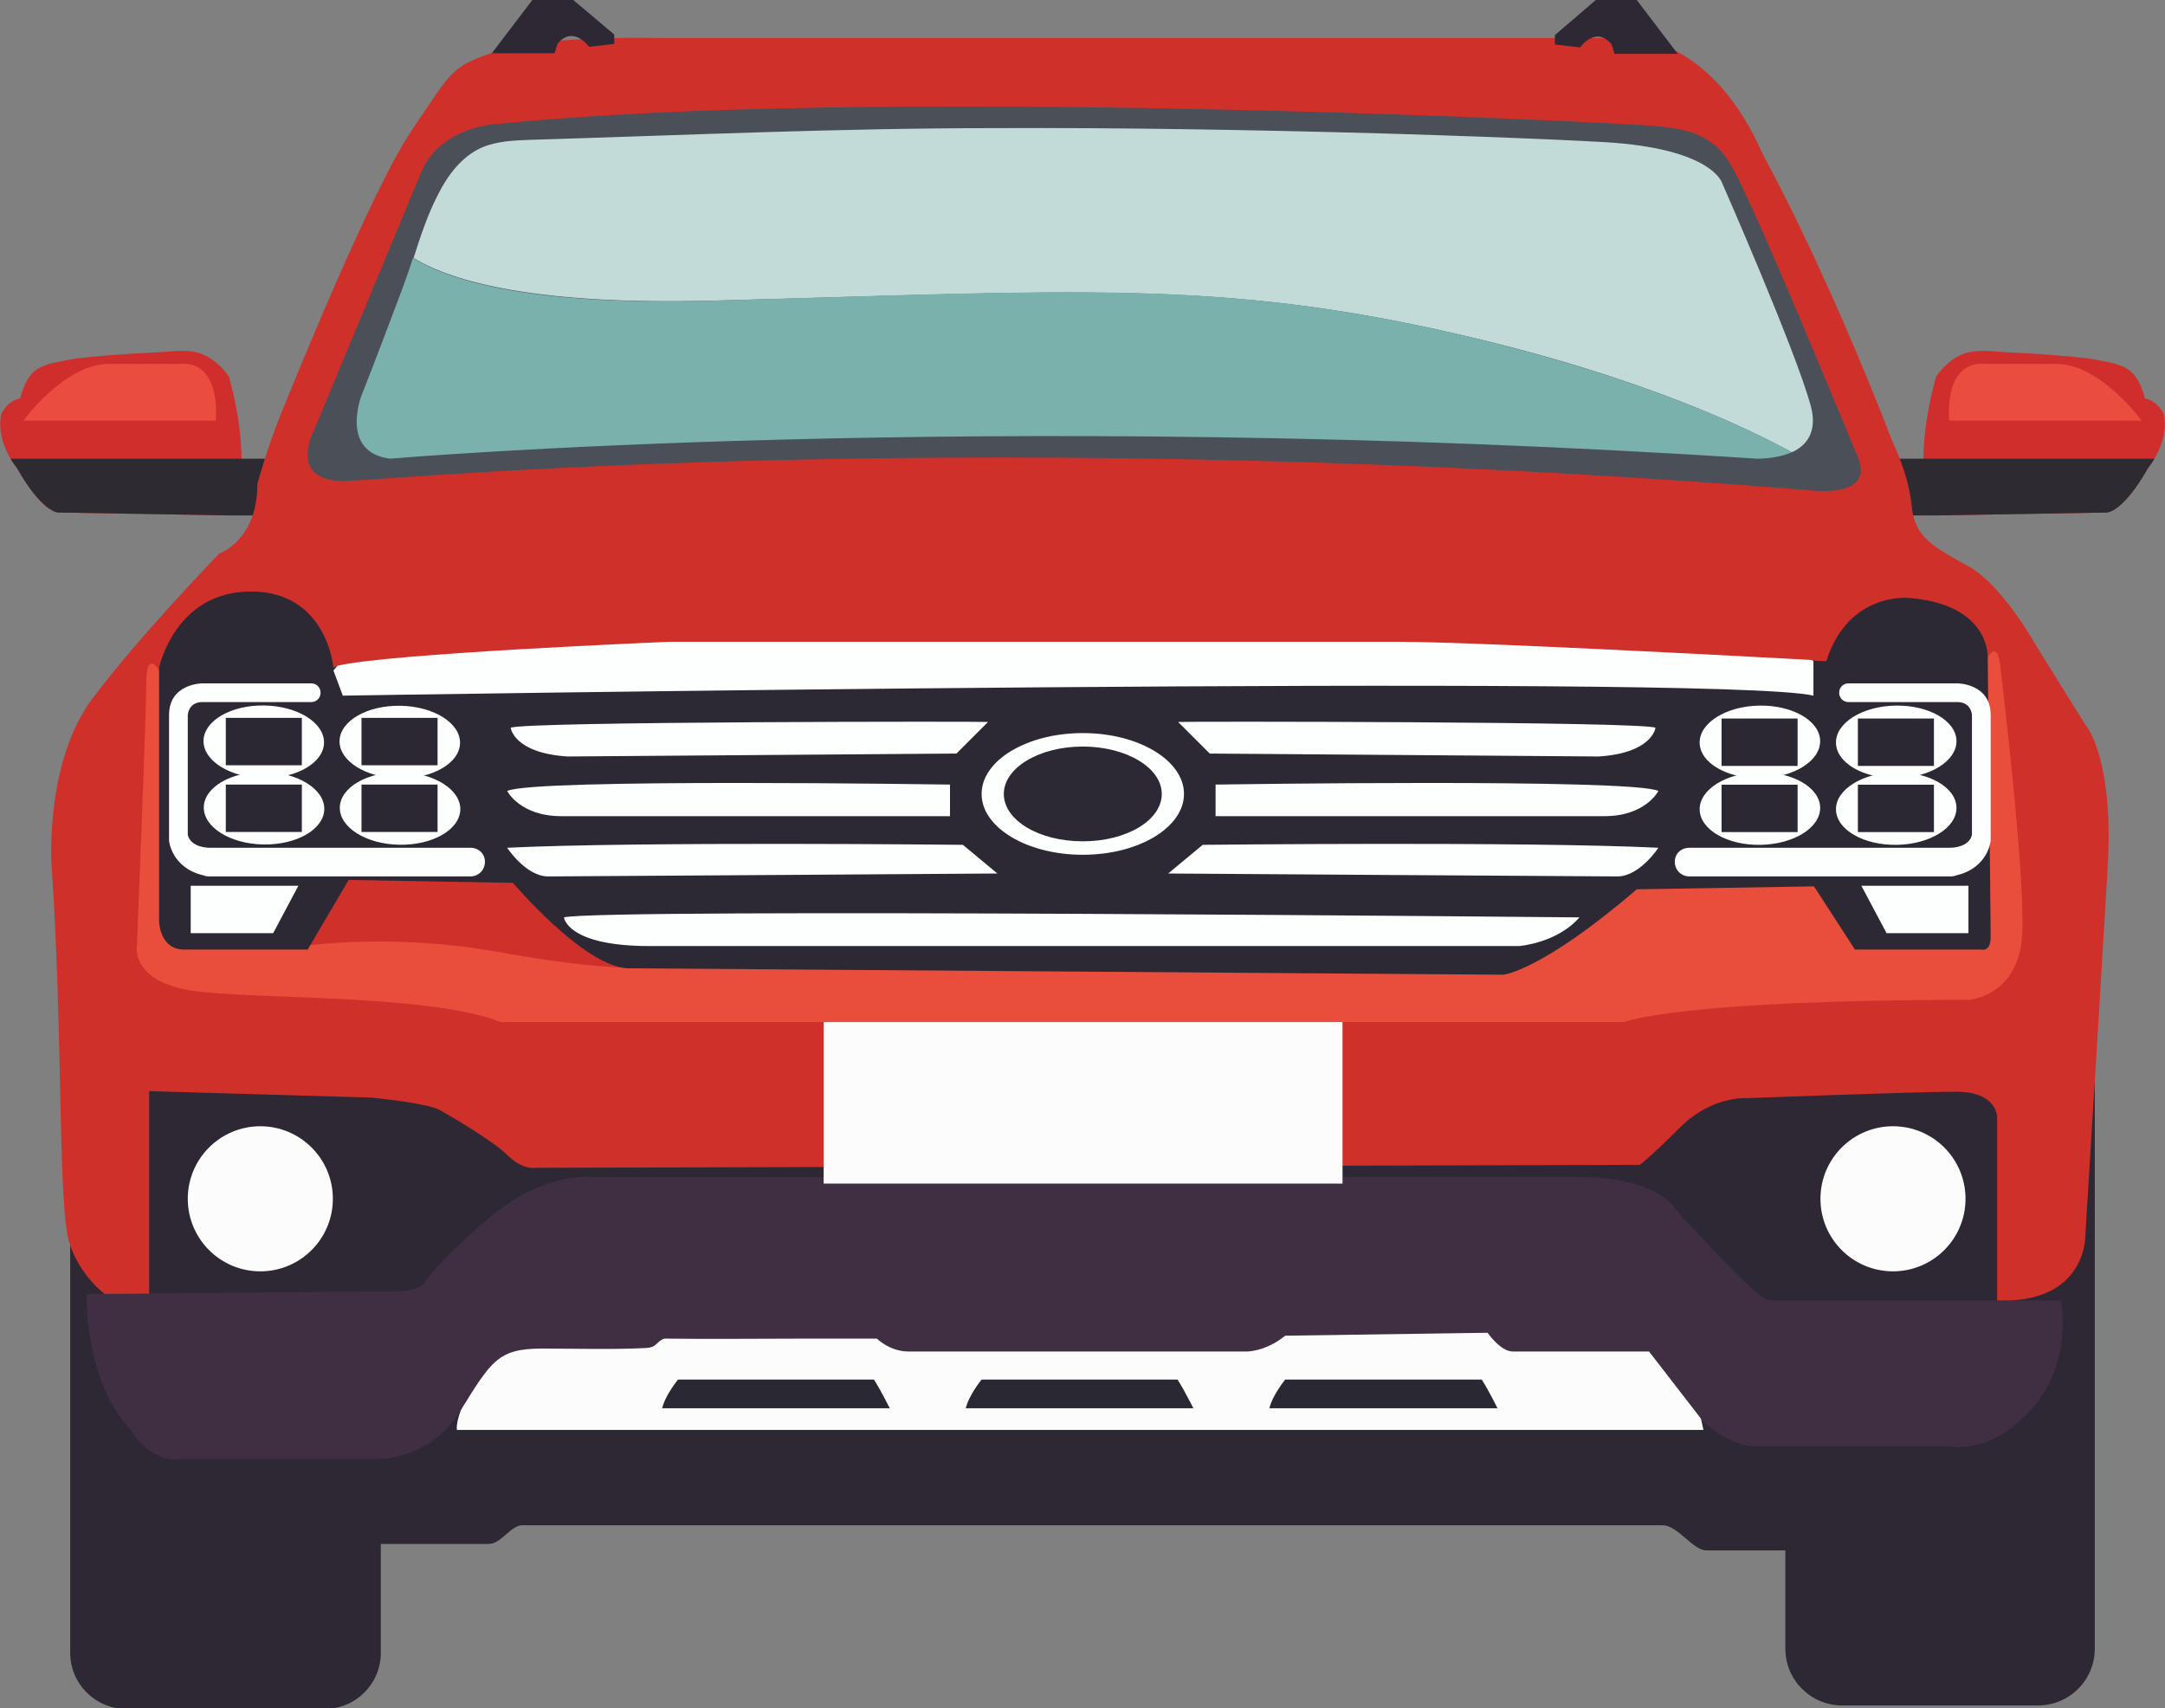 <svg version="1.1" id="图层_1" xmlns="http://www.w3.org/2000/svg" x="0" y="0" width="370.1" height="292" xml:space="preserve"><rect width="100%" height="100%" fill="#808080" stroke="none"/><style>.st0{fill:#d02e2c}.st1{fill:#2d2a32}.st2{fill:#ea4c3f}.st3{fill:#2d2834}.st10{fill:#fdffff}.st11{fill:#2c2833}.st12{fill:#fcfcfc}.st14{fill:#2a2833}</style><path class="st0" d="M41.3 78.9l-2.2 9.2-29.2-.5s-2.7 0-7-7.6c0 0-.5-.6-1.1-1.6-1-1.7-2.2-4.5-1.6-7.6 0 0 .9-2.2 3.2-2.7.1 0 .3-1.1.4-1.2.3-.9.7-1.8 1.3-2.6 1.3-1.8 3.5-2.2 5.6-2.6 1-.2 2-.4 3-.5 2.6-.3 5.3-.5 8-.7 1.8-.1 3.7-.2 5.5-.3 1.8-.1 3.9-.4 5.7-.1 2.5.3 4.8 2.2 6.2 4.2 0 0 2.1 6.7 2.2 14.1v.5z"/><path class="st1" d="M50.5 78.4v9.7H39.1l-29.2-.5s-2.7 0-7-7.6c0 0-.5-.6-1.1-1.6h48.7z"/><path class="st2" d="M4 71.9s7-9.7 14.6-9.7H31s6.5-1.1 5.9 9.7H4z"/><g><path class="st0" d="M328.8 78.9l2.2 9.2 29.2-.5s2.7 0 7-7.6c0 0 .5-.6 1.1-1.6 1-1.7 2.2-4.5 1.6-7.6 0 0-.9-2.2-3.2-2.7-.1 0-.3-1.1-.4-1.2-.3-.9-.7-1.8-1.3-2.6-1.3-1.8-3.5-2.2-5.6-2.6-1-.2-2-.4-3-.5-2.6-.3-5.3-.5-8-.7-1.8-.1-3.7-.2-5.5-.3-1.8-.1-3.9-.4-5.7-.1-2.5.3-4.8 2.2-6.2 4.2 0 0-2.1 6.7-2.2 14.1v.5z"/><path class="st1" d="M319.6 78.4v9.7H331l29.2-.5s2.7 0 7-7.6c0 0 .5-.6 1.1-1.6h-48.7z"/><path class="st2" d="M366.1 71.9s-7-9.7-14.6-9.7h-12.4s-6.5-1.1-5.9 9.7h32.9z"/></g><g><path class="st3" d="M348.4 175.7h-33.5c-1.2 0-2.3.2-3.3.6-.8-.4-1.7-.6-2.7-.6H61.8c-1 0-2 .2-2.8.7-1.1-.4-2.2-.7-3.5-.7H21.6c-5.3 0-9.6 4.3-9.6 9.6v97.2c0 5.3 4.3 9.6 9.6 9.6h33.9c5.3 0 9.6-4.3 9.6-9.6v-18.6h18.4c2.2 0 3.8-3.2 5.8-3.2h194.9c2.6 0 5.2 4.3 7.5 4.3h13.5v16.8c0 5.4 4.4 9.7 9.7 9.7h33.5c5.4 0 9.7-4.4 9.7-9.7v-96.3c.1-5.4-4.3-9.8-9.7-9.8z"/><path d="M37.5 94.6S44 92.4 44 82.7c0 0 1.6-5.9 3.8-11.4 2.2-5.4 15.7-38.9 22.7-49.2S77 11.4 85.1 8.7s27.6-2.2 27.6-2.2h166.5s13.5 0 22.2 20c0 0 10.3 18.4 22.2 49.2 0 0 2.7 5.4 3.2 10.8s3.8 7 9.7 10.3c5.9 3.2 11.9 14.1 11.9 14.1l8.1 13s4.9 5.4 3.8 24.3c-1.1 18.9-3.8 62.7-3.8 62.7s.5 11.9-15.1 11.4v-31.4s0-4.3-7-4.3-35.7 1.1-35.7 1.1-5.9-.5-11.4 4.9c-5.4 5.4-7 6.5-7 6.5l-188.7.5s-2.2.5-4.9-2.2-11.4-7.6-11.4-7.6-1.1-1.1-11.9-2.2l-37.9-1.1v35.1h-7s-4.3-2.7-6.5-8.7c-2.2-5.9-1.1-34.1-3.2-65.4 0 0-1.1-17.3 7-28.1s21.7-24.8 21.7-24.8z" fill="#cf302a"/><path d="M72.1 29.2L53.7 73.5s-4.9 9.2 5.9 8.7 109.2-9.7 249.8 1.6c0 0 11.4 1.6 8.1-5.9-3.2-7.6-17.8-43.3-21.6-49.7-3.8-6.5-9.7-6.5-18.4-7s-129.2-6.5-192.5 0c.1-.1-9.6.4-12.9 8z" fill="#4b4f58"/><path d="M121.3 51.4c62.2-1.6 87.1-3.8 128.7 5.9 30.9 7.2 49 16 56.3 20 2.5-1.1 4.5-3.5 3.2-8.1-2.7-9.7-15.1-37.9-15.1-37.9s-1.6-5.9-20-7c-12.7-.7-25.5-1.1-38.3-1.5-22.1-.6-44.2-1-66.2-.9-26.4 0-52.8 1.2-79.2 2-2.8.1-5.7.2-8.3 1.3-3.4 1.5-5.8 4.6-7.6 8.2-1.7 3.3-3 7.2-4.1 10.7 6.9 4.2 21.3 8 50.6 7.3z" fill="#c2dad8"/><path d="M250 57.3c-41.6-9.7-66.5-7.6-128.7-5.9-29.3.8-43.7-3-50.7-7.3-.6 1.8-1.2 3.6-1.8 5.2-2.3 6.1-4.6 12.2-7 18.3 0 0-3.8 9.7 4.9 10.8 0 0 100.6-8.7 233.6 0 0 0 3.3.1 6-1.1-7.2-4-25.3-12.7-56.3-20z" fill="#7ab1ad"/><path d="M27.2 114.6s-2.2-3.8-2.2 2.2-1.6 44.9-1.6 44.9-1.1 5.9 9.2 7.6c10.3 1.6 40.6.5 53 5.4h192s9.2-3.8 58.9-3.8c0 0 8.7-.5 9.2-11.4.5-10.8-3.8-46-3.8-46s-.5-4.9-2.7 0-229.8 51.9-229.8 51.9-6.5.5-24.3-2.7-32.4-1.1-32.4-1.1l-25.5-47z" fill="#e84e3b"/><path d="M340.3 160.1c0 2.7-1.6 2.2-1.6 2.2h-21.6l-7-10.8-30.3.5c-16.3 14-22.8 14.6-22.8 14.6l-149.8-1.1c-7.6-.5-19.5-14.6-19.5-14.6l-28.1-.5-7 11.9H31.5c-4.3 0-4.3-4.9-4.3-4.9v-43.3s2.7-13 15.7-13 14.1 13 14.1 13c.2-.1.4-.1.7-.2 8.2-2.1 56.6-4.1 56.6-4.1h124.9c12.8 0 59.2 2.5 70.5 3.1 1.6.1 2.5.1 2.5.1 3.8-11.9 14.1-10.8 14.1-10.8 14.1 1.1 13.5 10.3 13.5 10.3s.5 44.9.5 47.6z" fill="#2c2934"/><ellipse transform="matrix(.017 -1 1 .017 -82.476 169.726)" class="st10" cx="45.1" cy="126.8" rx="6.2" ry="10.3"/><path class="st11" d="M38.6 122.7h13v8.1h-13z"/><ellipse transform="matrix(.017 -1 1 .017 -93.83 180.89)" class="st10" cx="45.1" cy="138.2" rx="6.2" ry="10.3"/><path class="st11" d="M38.6 134.1h13v8.1h-13z"/><ellipse transform="matrix(.017 -1 1 .017 -59.618 192.975)" class="st10" cx="68.3" cy="126.8" rx="6.2" ry="10.3"/><path class="st11" d="M61.8 122.7h13v8.1h-13z"/><ellipse transform="matrix(.017 -1 1 .017 -70.972 204.138)" class="st10" cx="68.3" cy="138.2" rx="6.2" ry="10.3"/><path class="st11" d="M61.8 134.1h13v8.1h-13z"/><path class="st10" d="M80.4 144.9H35.8c-.4 0-3.2-.1-3.7-2.2v-20.5s.1-2.2 2.5-2.2H53.2c.9 0 1.6-.7 1.6-1.6 0-.9-.7-1.6-1.6-1.6H34.6s-5.7 0-5.7 5.4v21.5s.4 4.6 5.8 5.9c.3.1.6.2 1 .2h44.7c1.4 0 2.5-1.1 2.5-2.5s-1.1-2.4-2.5-2.4zM46.7 159.5H32.6v-8.1H51z"/><ellipse transform="matrix(1 -.017 .017 1 -2.102 5.51)" class="st10" cx="324.1" cy="126.8" rx="10.3" ry="6.2"/><path transform="rotate(-180 324.1 126.806)" class="st11" d="M317.6 122.7h13v8.1h-13z"/><ellipse transform="matrix(1 -.017 .017 1 -2.295 5.512)" class="st10" cx="324.1" cy="138.2" rx="10.3" ry="6.2"/><path transform="rotate(-180 324.1 138.161)" class="st11" d="M317.6 134.1h13v8.1h-13z"/><ellipse transform="matrix(1 -.017 .017 1 -2.106 5.117)" class="st10" cx="300.8" cy="126.8" rx="10.3" ry="6.2"/><path transform="rotate(-180 300.847 126.806)" class="st11" d="M294.4 122.7h13v8.1h-13z"/><ellipse transform="matrix(1 -.017 .017 1 -2.298 5.118)" class="st10" cx="300.8" cy="138.2" rx="10.3" ry="6.2"/><path transform="rotate(-180 300.847 138.161)" class="st11" d="M294.4 134.1h13v8.1h-13z"/><path class="st10" d="M288.8 144.9h44.6c.4 0 3.2-.1 3.7-2.2v-20.5s-.1-2.2-2.5-2.2h-.1H316c-.9 0-1.6-.7-1.6-1.6 0-.9.7-1.6 1.6-1.6H334.6s5.7 0 5.7 5.4v21.5s-.4 4.6-5.8 5.9c-.3.1-.6.2-1 .2h-44.7c-1.4 0-2.5-1.1-2.5-2.5s1.1-2.4 2.5-2.4zM322.5 159.5h14v-8.1h-18.3zM87.3 124.4s.5 4.3 9.7 4.9l66.5-.5 5.4-5.4c0-.1-80-.1-81.6 1zM86.7 135.2s2.2 4.3 9.2 4.3h66.5v-5.4S91 133 86.7 135.2zM86.7 144.9s3.2 4.9 7 4.9 76.8-.5 76.8-.5l-5.9-4.9s-55.2-.6-77.9.5zM283 124.4s-.5 4.3-9.7 4.9l-66.5-.5-5.4-5.4c0-.1 80-.1 81.6 1zM283.5 135.2s-2.2 4.3-9.2 4.3h-66.5v-5.4s71.4-1.1 75.7 1.1zM283.5 144.9s-3.2 4.9-7 4.9-76.8-.5-76.8-.5l5.9-4.9c.1 0 55.2-.6 77.9.5zM96.4 156.8s.5 4.9 14.6 4.9h148.7s6.5-.5 10.3-4.9c0 0-167.1-1.6-173.6 0zM185.1 125.3c-9.6 0-17.3 4.7-17.3 10.4s7.7 10.4 17.3 10.4 17.3-4.7 17.3-10.4-7.7-10.4-17.3-10.4zm0 18.5c-7.5 0-13.5-3.6-13.5-8.1s6.1-8.1 13.5-8.1 13.5 3.6 13.5 8.1-6 8.1-13.5 8.1zM310 113v5.9c-16.2-3.8-251.4 0-251.4 0l-1.6-4.3.7-.8c8.2-2.1 56.6-4.1 56.6-4.1h124.9c12.8 0 59.2 2.5 70.5 3.1l.3.2z"/><path class="st12" d="M87.3 225.5s-9.7 14.6-9.2 18.9h213.1s-4.3-20-5.4-22.2c-1.2-2.1-198.5 3.3-198.5 3.3z"/><path d="M14.8 221.2s-.5 14.6 7.6 23.3c0 0 3.2 5.4 8.1 4.9H64s9.2.5 14.6-8.1c5.4-8.7 6.5-10.8 14.1-10.8 5.9 0 11.9.2 17.8-.1 1.7-.1 1.6-.9 2.8-1.5.2-.1.4-.1.5-.1 7.9.1 15.9 0 23.8 0h12.3s2.2 2.2 5.4 2.2h57.9s3.2 0 6.5-2.7l34.6-.5s2.2 3.2 4.3 3.2h23.3l9.2 11.9s4.3 4.3 9.2 4.3h33s7 1.6 14.1-6.5 4.9-18.4 4.9-18.4h-49.7s-1.1.5-9.2-8.1-7-7.6-7-7.6-3.2-5.4-16.2-5.4H101.5s-8.1-1.1-17.3 6.5c-9.2 7.6-11.9 11.9-11.9 11.9s-1.6 1.1-3.8 1.1-53.7.5-53.7.5z" fill="#402f43"/><path class="st14" d="M115.9 235.8s-2.2 2.7-2.7 4.9h38.9s-1.6-3.2-2.7-4.9h-33.5zM167.8 235.8s-2.2 2.7-2.7 4.9H204s-1.6-3.2-2.7-4.9h-33.5zM219.7 235.8s-2.2 2.7-2.7 4.9h39s-1.6-3.2-2.7-4.9h-33.6z"/><circle class="st12" cx="44.5" cy="204.9" r="12.4"/><circle class="st12" cx="323.6" cy="204.9" r="12.4"/><path class="st12" d="M140.8 174.7h88.7v27.6h-88.7z"/><path class="st3" d="M84 9.2L91 0h7l7 5.9v1.6l-4.3.5s-2.7-3.8-5.4-.5l-.5 1.6H84zM286.8 9.2l-7-9.2h-7l-7 6v1.6l4.3.5s2.7-3.8 5.4-.5l.5 1.6h10.8z"/></g></svg>